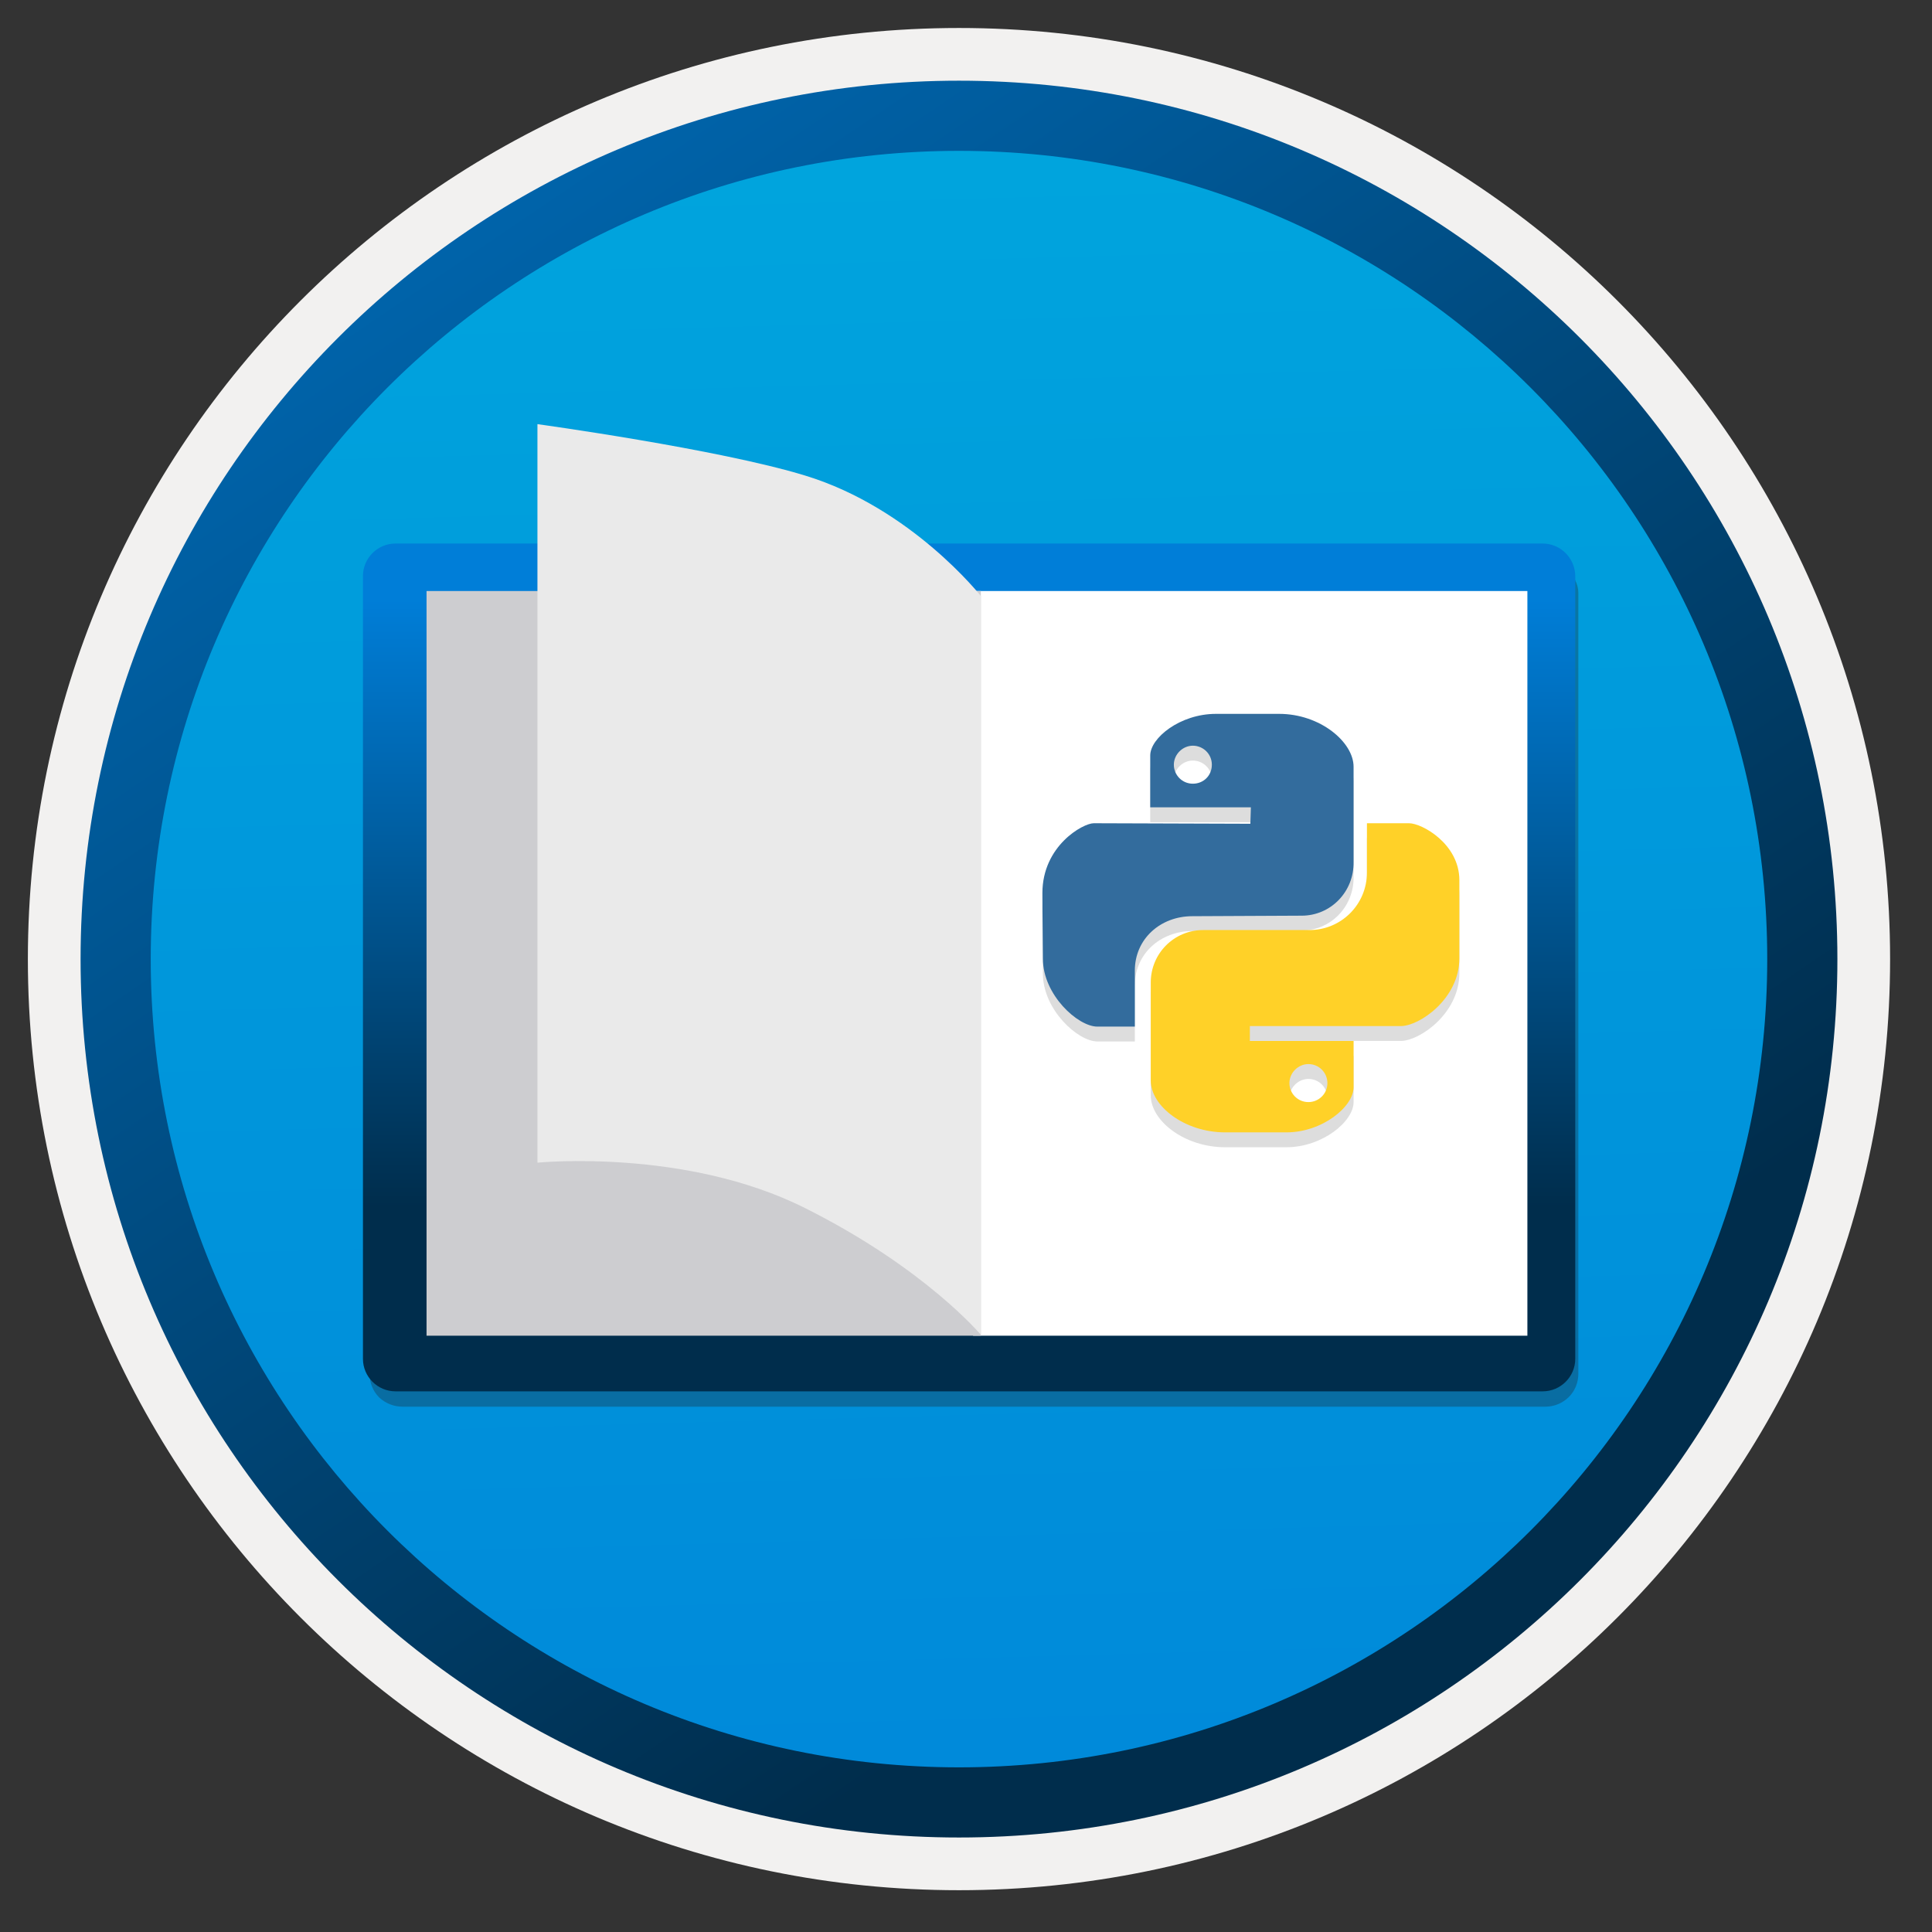<svg width="103" height="103" viewBox="0 0 103 103" fill="none" xmlns="http://www.w3.org/2000/svg">
<rect x="0" y="0" width="103" height="103" fill="#333333" stroke="none"/>
<path d="M51.126 97.942C25.276 97.942 4.316 76.992 4.316 51.132C4.316 25.272 25.276 4.322 51.126 4.322C76.976 4.322 97.936 25.282 97.936 51.132C97.936 76.982 76.976 97.942 51.126 97.942Z" fill="url(#paint0_linear_423_3938)"/>
<path fill-rule="evenodd" clip-rule="evenodd" d="M97.026 51.132C97.026 76.482 76.476 97.032 51.126 97.032C25.776 97.032 5.226 76.482 5.226 51.132C5.226 25.782 25.776 5.232 51.126 5.232C76.476 5.232 97.026 25.782 97.026 51.132ZM51.126 1.492C78.546 1.492 100.766 23.712 100.766 51.132C100.766 78.552 78.536 100.772 51.126 100.772C23.706 100.772 1.486 78.542 1.486 51.132C1.486 23.712 23.706 1.492 51.126 1.492Z" fill="#F2F1F0"/>
<path fill-rule="evenodd" clip-rule="evenodd" d="M94.216 51.132C94.216 74.932 74.926 94.222 51.126 94.222C27.326 94.222 8.036 74.932 8.036 51.132C8.036 27.332 27.326 8.042 51.126 8.042C74.926 8.042 94.216 27.332 94.216 51.132ZM51.126 4.302C76.986 4.302 97.956 25.272 97.956 51.132C97.956 76.992 76.986 97.962 51.126 97.962C25.266 97.962 4.296 76.992 4.296 51.132C4.296 25.272 25.256 4.302 51.126 4.302Z" fill="url(#paint1_linear_423_3938)"/>
<path opacity="0.3" d="M21.459 74.994H82.392C82.854 74.994 83.297 74.811 83.634 74.484C83.971 74.147 84.145 73.704 84.145 73.242V31.605C84.145 30.643 83.133 29.757 81.776 29.757L22.297 30.662C22.066 30.662 21.844 30.7 21.632 30.787C21.421 30.883 21.228 30.999 21.064 31.172C20.901 31.336 20.775 31.519 20.679 31.74C20.583 31.952 20.554 32.183 20.554 32.405L19.706 73.271C19.706 73.733 19.89 74.176 20.217 74.503C20.554 74.821 21.006 74.994 21.459 74.994Z" fill="#1F1D20"/>
<path d="M82.238 28.977H21.083C20.13 28.977 19.35 29.757 19.35 30.71V72.443C19.35 73.396 20.13 74.176 21.083 74.176H82.248C83.201 74.176 83.981 73.396 83.981 72.443V30.71C83.971 29.747 83.191 28.977 82.238 28.977Z" fill="url(#paint2_linear_423_3938)"/>
<path d="M81.439 31.509H51.877V71.21H81.429V31.509H81.439Z" fill="white"/>
<path d="M52.301 31.509H22.74V71.21H52.291V31.509H52.301Z" fill="#CDCDD0"/>
<path d="M28.652 22.612V61.985C28.652 61.985 36.538 61.196 42.932 64.412C49.335 67.618 52.301 71.172 52.301 71.172V31.788C52.301 31.788 48.613 27.09 42.932 25.356C38.319 23.941 28.652 22.612 28.652 22.612Z" fill="#EAEAEA"/>
<path opacity="0.15" d="M63.567 49.637L69.398 49.609C70.931 49.609 72.191 48.35 72.163 46.735C72.163 46.735 72.163 41.78 72.163 41.67C72.163 40.356 70.384 38.85 68.194 38.85C67.099 38.85 65.784 38.85 64.826 38.85C62.91 38.85 61.322 40.137 61.322 41.068C61.322 41.205 61.322 42.355 61.322 43.833H66.688L66.66 44.709C66.66 44.709 58.529 44.682 58.31 44.682C57.736 44.682 55.573 45.886 55.573 48.405C55.573 49.746 55.6 51.143 55.6 51.909C55.6 53.826 57.462 55.523 58.502 55.523C58.612 55.523 59.406 55.523 60.501 55.523V52.539C60.501 50.841 61.87 49.637 63.567 49.637ZM63.594 42.574C63.019 42.574 62.581 42.108 62.581 41.561C62.581 41.013 63.047 40.548 63.594 40.548C64.142 40.548 64.607 40.986 64.607 41.561C64.607 42.136 64.169 42.574 63.594 42.574Z" fill="#1F1D20"/>
<path opacity="0.15" d="M75.12 44.681C75.011 44.681 74.08 44.681 72.875 44.681V47.31C72.875 49.007 71.507 50.376 69.809 50.376H64.142C62.582 50.376 61.35 51.635 61.35 53.169C61.35 53.169 61.35 58.315 61.35 58.398C61.35 59.766 63.157 61.163 65.319 61.163C66.004 61.163 68.002 61.163 68.577 61.163C70.494 61.163 72.164 59.794 72.164 58.753C72.164 58.617 72.164 57.604 72.164 56.289H66.633V55.495C66.633 55.495 74.6 55.495 74.682 55.495C75.668 55.495 77.803 54.044 77.803 51.882C77.803 49.719 77.803 49.664 77.803 47.72C77.803 45.777 75.805 44.681 75.12 44.681ZM69.754 57.521C70.329 57.521 70.767 57.987 70.767 58.534C70.767 59.109 70.302 59.547 69.754 59.547C69.18 59.547 68.742 59.082 68.742 58.534C68.742 57.987 69.207 57.521 69.754 57.521Z" fill="#1F1D20"/>
<path d="M63.567 48.845L69.398 48.817C70.931 48.817 72.191 47.558 72.163 45.943C72.163 45.943 72.163 40.987 72.163 40.878C72.163 39.564 70.384 38.058 68.194 38.058C67.099 38.058 65.784 38.058 64.826 38.058C62.91 38.058 61.322 39.345 61.322 40.276C61.322 40.413 61.322 41.562 61.322 43.041H66.688L66.66 43.917C66.66 43.917 58.529 43.889 58.31 43.889C57.736 43.889 55.573 45.094 55.573 47.613C55.573 48.954 55.6 50.35 55.6 51.117C55.6 53.033 57.462 54.731 58.502 54.731C58.612 54.731 59.406 54.731 60.501 54.731V51.747C60.501 50.049 61.87 48.845 63.567 48.845ZM63.594 41.781C63.019 41.781 62.581 41.316 62.581 40.769C62.581 40.221 63.047 39.755 63.594 39.755C64.142 39.755 64.607 40.194 64.607 40.769C64.607 41.343 64.169 41.781 63.594 41.781Z" fill="#336C9D"/>
<path d="M75.12 43.889C75.011 43.889 74.08 43.889 72.875 43.889V46.518C72.875 48.215 71.507 49.584 69.809 49.584H64.142C62.582 49.584 61.35 50.843 61.35 52.376C61.35 52.376 61.35 57.523 61.35 57.605C61.35 58.974 63.157 60.37 65.319 60.37C66.004 60.37 68.002 60.37 68.577 60.37C70.494 60.37 72.164 59.002 72.164 57.961C72.164 57.824 72.164 56.812 72.164 55.497H66.633V54.703C66.633 54.703 74.6 54.703 74.682 54.703C75.668 54.703 77.803 53.252 77.803 51.09C77.803 48.927 77.803 48.872 77.803 46.928C77.803 44.984 75.805 43.889 75.12 43.889ZM69.754 56.729C70.329 56.729 70.767 57.195 70.767 57.742C70.767 58.317 70.302 58.755 69.754 58.755C69.18 58.755 68.742 58.29 68.742 57.742C68.742 57.195 69.207 56.729 69.754 56.729Z" fill="#FFD128"/>
<defs>
<linearGradient id="paint0_linear_423_3938" x1="49.352" y1="-13.657" x2="53.334" y2="132.113" gradientUnits="userSpaceOnUse">
<stop stop-color="#00ABDE"/>
<stop offset="1" stop-color="#007ED8"/>
</linearGradient>
<linearGradient id="paint1_linear_423_3938" x1="2.557" y1="-20.49" x2="98.084" y2="120.391" gradientUnits="userSpaceOnUse">
<stop stop-color="#007ED8"/>
<stop offset="0.707" stop-color="#002D4C"/>
</linearGradient>
<linearGradient id="paint2_linear_423_3938" x1="51.667" y1="31.881" x2="51.667" y2="77.781" gradientUnits="userSpaceOnUse">
<stop stop-color="#007ED8"/>
<stop offset="0.707" stop-color="#002D4C"/>
</linearGradient>
</defs>
</svg>
